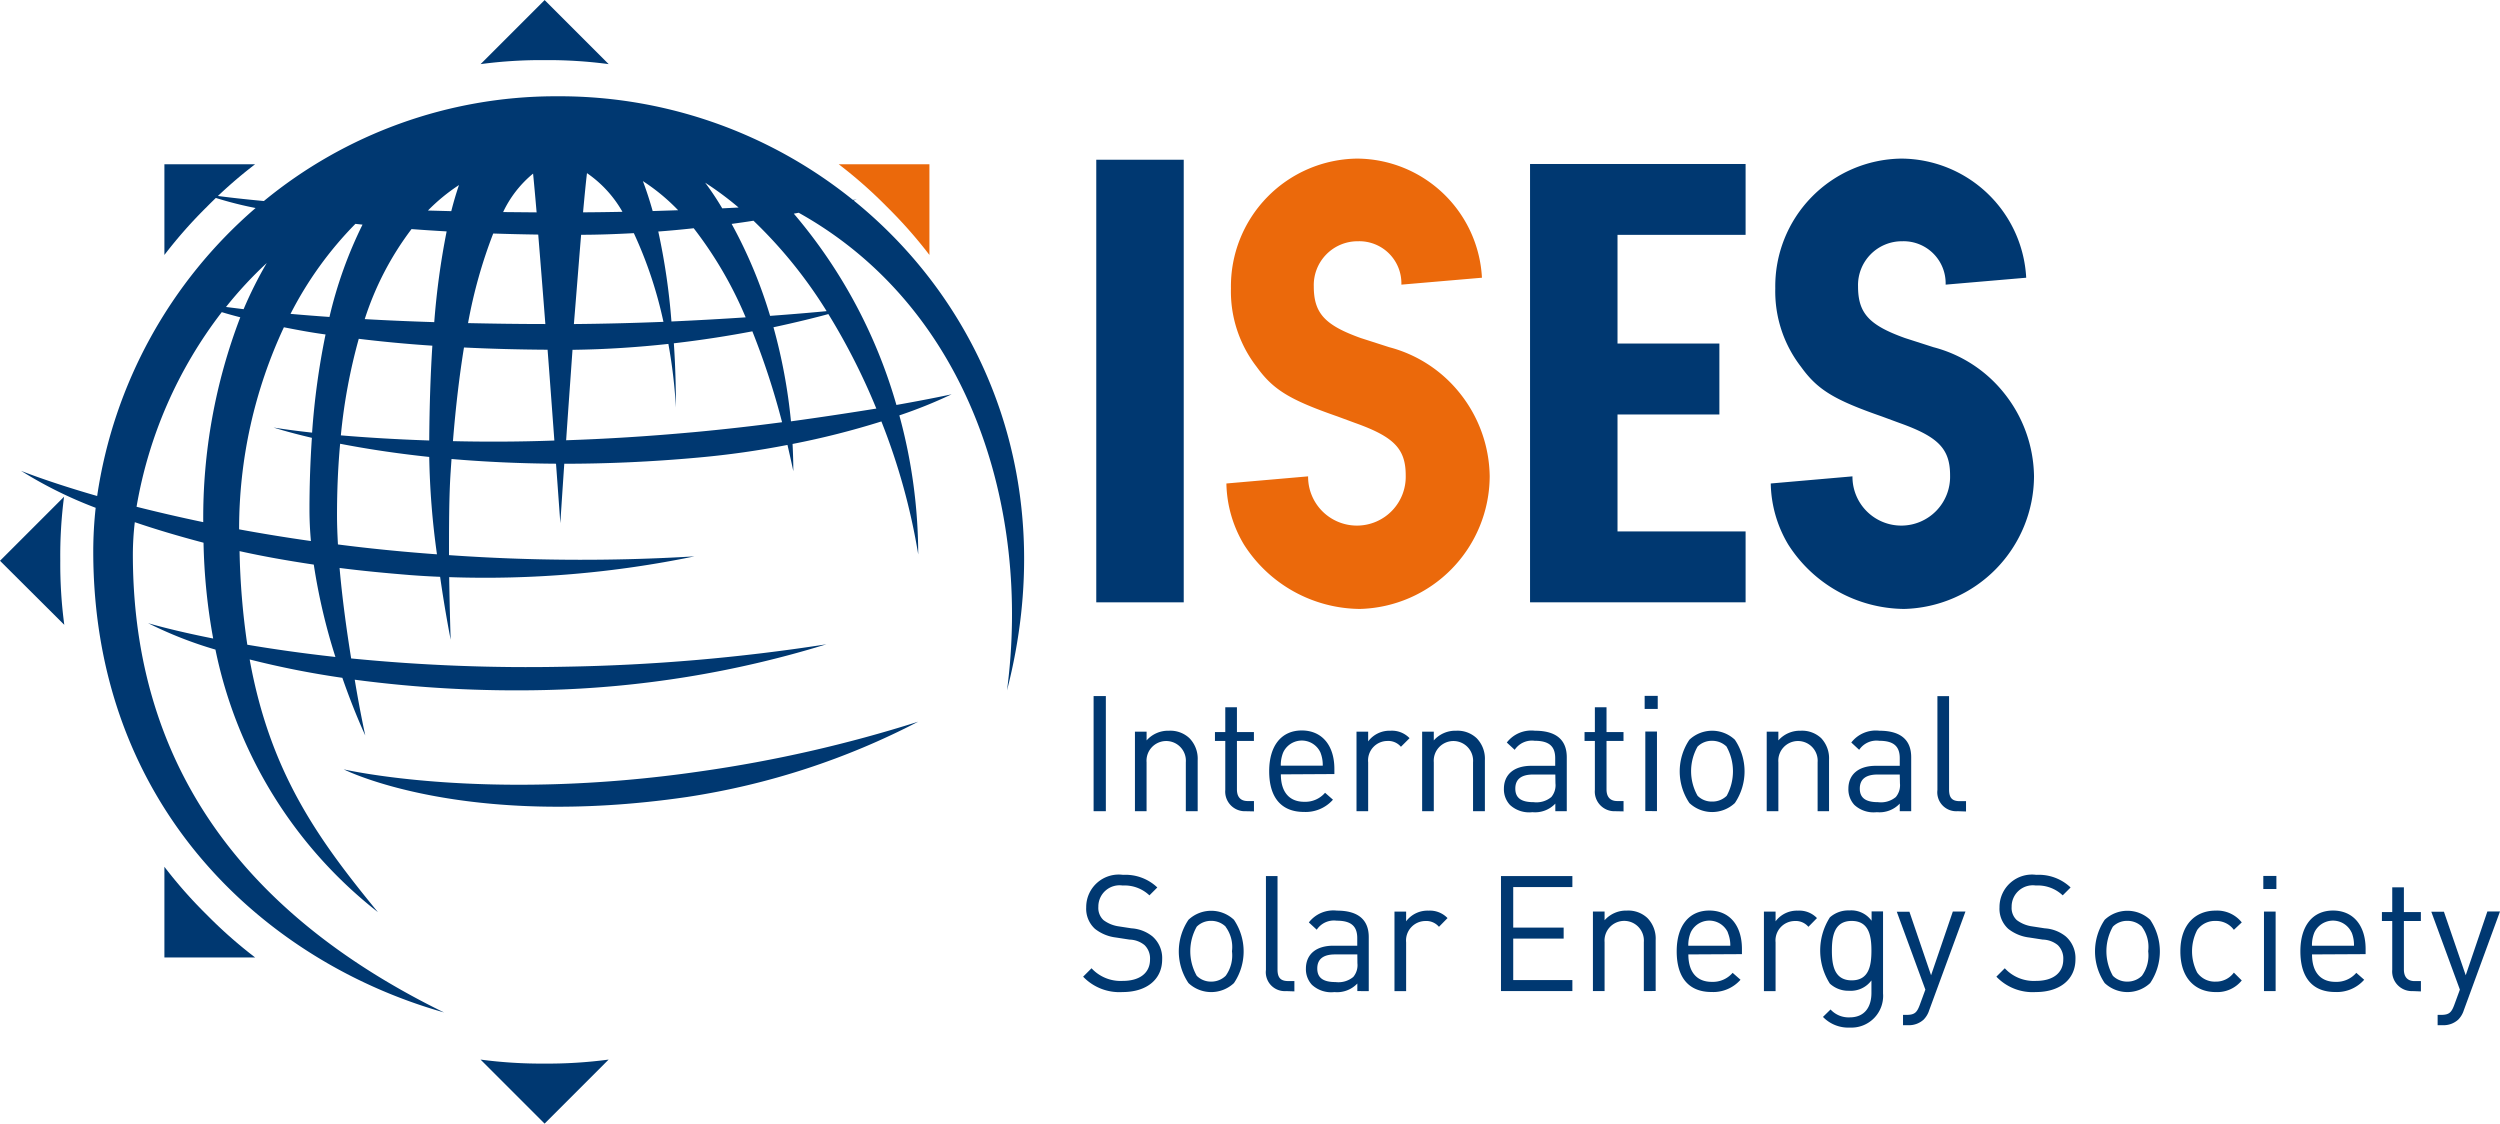 <svg xmlns="http://www.w3.org/2000/svg" width="121.013" height="54.393" viewBox="0 0 121.013 54.393">
  <g id="neu" transform="translate(0.03)">
    <path id="Path_1" data-name="Path 1" d="M99.414,329.67l.154-.042-.186.017a22.613,22.613,0,0,0-14.153-5.016h-.3A22.257,22.257,0,0,0,70.87,329.7c-1.986-.184-2.915-.345-2.915-.345a17.84,17.84,0,0,0,2.515.683A22.779,22.779,0,0,0,62.8,343.978c-2.389-.688-3.685-1.219-3.685-1.219a20.334,20.334,0,0,0,3.613,1.79,19.571,19.571,0,0,0-.117,2.106c0,12.355,8.291,19.864,16.979,22.322C71.349,364.942,64.528,358.3,64.528,346.8a13.755,13.755,0,0,1,.094-1.554c.976.333,2.081.665,3.327.993a28.638,28.638,0,0,0,.467,4.638c-2.046-.407-3.153-.745-3.153-.745a19.249,19.249,0,0,0,3.263,1.281,21.631,21.631,0,0,0,7.864,12.708c-2.873-3.5-5.214-6.729-6.208-12.231a43.2,43.2,0,0,0,4.487.889c.586,1.686,1.11,2.791,1.11,2.791s-.248-1.107-.511-2.7a59.541,59.541,0,0,0,9.227.5A50.235,50.235,0,0,0,98.1,351.156a91.986,91.986,0,0,1-12.641,1.085,86.761,86.761,0,0,1-10.364-.4c-.216-1.338-.43-2.888-.561-4.38,1.083.139,2.222.248,3.424.345q.73.055,1.443.084c.248,1.738.511,3.044.511,3.044s-.047-1.328-.072-3.029A50.008,50.008,0,0,0,91.712,346.9a91.053,91.053,0,0,1-11.881-.06c0-1.391,0-2.885.082-4.06.012-.2.027-.395.04-.593,1.507.129,3.2.216,5.058.228.127,1.723.209,2.88.209,2.88s.074-1.157.191-2.878c1.986,0,4.181-.087,6.543-.305a42.362,42.362,0,0,0,4.261-.606q.156.67.283,1.271c0-.439-.015-.879-.037-1.318a39.749,39.749,0,0,0,4.3-1.09,31.069,31.069,0,0,1,1.783,6.438,25.709,25.709,0,0,0-.914-6.731,22.567,22.567,0,0,0,2.53-1.021s-.993.219-2.672.516a24.8,24.8,0,0,0-4.966-9.259l.236-.045c8.268,4.613,11.248,14.31,10.083,23.122C109.4,343.459,105.786,334.823,99.414,329.67ZM73.194,341.162c-.074,1.1-.117,2.25-.117,3.476,0,.5.025,1.013.07,1.52-1.229-.174-2.389-.365-3.476-.566v-.035a23.092,23.092,0,0,1,2.168-9.746c.606.119,1.274.248,2.016.348a36,36,0,0,0-.651,4.752c-1.214-.134-1.865-.248-1.865-.248S71.982,340.879,73.194,341.162Zm7.119-12.231q-.2.581-.372,1.259l-1.13-.03a9.074,9.074,0,0,1,1.5-1.232Zm3.588-.559c.05.5.107,1.135.171,1.877l-1.621-.015a5.378,5.378,0,0,1,1.45-1.862Zm2.61-.022a5.668,5.668,0,0,1,1.716,1.872c-.628.012-1.266.022-1.907.025C86.391,329.462,86.455,328.809,86.51,328.35ZM75.3,330.805l.345.037a20.608,20.608,0,0,0-1.6,4.469q-1.025-.072-1.885-.149a17.649,17.649,0,0,1,3.141-4.358Zm.159,5.564c1.07.129,2.257.248,3.566.333-.087,1.376-.139,2.9-.151,4.589-1.691-.057-3.129-.151-4.278-.248a27.065,27.065,0,0,1,.867-4.673Zm.293-.953a14.582,14.582,0,0,1,2.265-4.358q.812.062,1.7.112a37,37,0,0,0-.6,4.392q-1.827-.057-3.355-.146Zm6.208-4.144q1.05.035,2.19.052c.107,1.3.226,2.8.345,4.33-1.328,0-2.58-.02-3.742-.045a23.743,23.743,0,0,1,1.219-4.338Zm4.253.062c.876,0,1.738-.035,2.565-.079a20.229,20.229,0,0,1,1.433,4.293c-1.373.055-2.836.094-4.335.107.127-1.534.243-3.037.35-4.32Zm3.725-.156c.6-.045,1.184-.1,1.738-.161a19.12,19.12,0,0,1,2.515,4.313c-1.075.072-2.289.142-3.593.2a31.692,31.692,0,0,0-.636-4.35Zm-.248-.993c-.146-.516-.3-.993-.474-1.45a9.6,9.6,0,0,1,1.706,1.41Zm2.51-1.393a15.68,15.68,0,0,1,1.649,1.222l-.792.04a13.629,13.629,0,0,0-.839-1.259ZM71.009,332.7a19.6,19.6,0,0,0-1.12,2.235l-.852-.107A19.366,19.366,0,0,1,71.009,332.7Zm-2.175,2.379c.261.079.559.164.894.248a27.129,27.129,0,0,0-1.793,9.917c-1.184-.248-2.257-.5-3.228-.745A21.287,21.287,0,0,1,68.834,335.076Zm5.5,16.691c-1.621-.179-3.052-.387-4.266-.593a35.521,35.521,0,0,1-.375-4.531c1.107.248,2.3.459,3.593.653a28.952,28.952,0,0,0,1.048,4.474ZM79.25,346.8l-.221-.015q-2.413-.182-4.574-.462c-.027-.5-.045-.968-.045-1.42q0-1.806.151-3.454c1.15.223,2.595.457,4.313.638h0a38.291,38.291,0,0,0,.375,4.718Zm.772-5.482c.137-1.688.318-3.2.534-4.529q1.872.094,4.047.109c.119,1.552.231,3.079.328,4.395-1.793.065-3.434.065-4.911.03Zm11.6-.425c-2.188.2-4.221.323-6.121.387.089-1.316.2-2.838.308-4.378,1.636-.02,3.2-.129,4.641-.286a24.994,24.994,0,0,1,.365,3.079q0-1.624-.1-3.109c1.4-.161,2.684-.367,3.8-.579a36.593,36.593,0,0,1,1.438,4.4C94.6,340.586,93.155,340.752,91.618,340.894Zm4.762-.529a26.45,26.45,0,0,0-.847-4.554c1.155-.248,2.066-.477,2.657-.638a31.471,31.471,0,0,1,2.322,4.574C99.352,339.933,97.954,340.149,96.38,340.365Zm1.721-5.333c-.626.06-1.564.142-2.731.228a22.844,22.844,0,0,0-1.862-4.452q.549-.074,1.058-.154a22.4,22.4,0,0,1,3.536,4.37Z" transform="translate(-58.127 -319.969)" fill="#003871"/>
    <path id="Path_2" data-name="Path 2" d="M122,448.857s5.753,2.927,16.636,1.336a35.9,35.9,0,0,0,11.174-3.643,64.8,64.8,0,0,1-10.506,2.4C128.89,450.471,122,448.857,122,448.857Z" transform="translate(-105.394 -411.617)" fill="#003871"/>
    <path id="Path_3" data-name="Path 3" d="M154.974,308.77a22.264,22.264,0,0,0-3.1.194l3.1-3.1,3.1,3.1A22.264,22.264,0,0,0,154.974,308.77Z" transform="translate(-128.641 -305.86)" fill="#003871"/>
    <path id="Path_4" data-name="Path 4" d="M154.964,512.614a22.269,22.269,0,0,0,3.1-.194l-3.1,3.1-3.1-3.1a22.26,22.26,0,0,0,3.1.194Z" transform="translate(-128.633 -461.131)" fill="#003871"/>
    <path id="Path_5" data-name="Path 5" d="M89.108,339.938a22.214,22.214,0,0,0-2.058,2.332v-4.39h4.39a22.2,22.2,0,0,0-2.332,2.058Z" transform="translate(-79.122 -329.929)" fill="#003871"/>
    <path id="Path_6" data-name="Path 6" d="M57.918,405.8a22.268,22.268,0,0,0,.194,3.1L55,405.8l3.1-3.1A22.269,22.269,0,0,0,57.918,405.8Z" transform="translate(-55.03 -378.655)" fill="#003871"/>
    <path id="Path_7" data-name="Path 7" d="M89.108,477.169a22.24,22.24,0,0,0,2.332,2.058H87.05V474.84A22.183,22.183,0,0,0,89.108,477.169Z" transform="translate(-79.122 -432.882)" fill="#003871"/>
    <path id="Path_8" data-name="Path 8" d="M226.332,339.938A22.159,22.159,0,0,0,224,337.88h4.39v4.39A22.246,22.246,0,0,0,226.332,339.938Z" transform="translate(-183.431 -329.929)" fill="#eb690b"/>
    <path id="Path_9" data-name="Path 9" d="M275.13,447.124V441.55h.593v5.574Z" transform="translate(-222.224 -407.858)" fill="#003871"/>
    <path id="Path_10" data-name="Path 10" d="M286.063,452.2v-2.369a.953.953,0,1,0-1.9,0V452.2H283.6v-3.849h.564v.422a1.386,1.386,0,0,1,1.08-.469,1.348,1.348,0,0,1,.993.36,1.423,1.423,0,0,1,.4,1.07V452.2Z" transform="translate(-228.693 -412.933)" fill="#003871"/>
    <path id="Path_11" data-name="Path 11" d="M301.14,448.756a.951.951,0,0,1-.993-1.033v-2.369h-.5v-.43h.5v-1.2h.564v1.2h.822v.43h-.822V447.7c0,.353.164.564.524.564h.3v.5Z" transform="translate(-240.867 -409.489)" fill="#003871"/>
    <path id="Path_12" data-name="Path 12" d="M311.214,450.393c0,.844.4,1.328,1.132,1.328a1.264,1.264,0,0,0,1.008-.437l.382.335a1.763,1.763,0,0,1-1.408.593c-1.016,0-1.679-.611-1.679-1.972,0-1.242.6-1.972,1.577-1.972s1.579.72,1.579,1.862v.248Zm1.914-1.063a.993.993,0,0,0-1.8,0,1.628,1.628,0,0,0-.117.641h2.031A1.628,1.628,0,0,0,313.128,449.33Z" transform="translate(-249.244 -412.91)" fill="#003871"/>
    <path id="Path_13" data-name="Path 13" d="M330.34,449.081a.8.8,0,0,0-.665-.281.939.939,0,0,0-.921,1.033V452.2h-.564v-3.849h.564v.469a1.291,1.291,0,0,1,1.08-.516,1.184,1.184,0,0,1,.924.36Z" transform="translate(-262.558 -412.933)" fill="#003871"/>
    <path id="Path_14" data-name="Path 14" d="M343.913,452.2v-2.369a.953.953,0,1,0-1.9,0V452.2h-.564v-3.849h.564v.422a1.386,1.386,0,0,1,1.08-.469,1.348,1.348,0,0,1,.993.36,1.423,1.423,0,0,1,.4,1.07V452.2Z" transform="translate(-272.64 -412.933)" fill="#003871"/>
    <path id="Path_15" data-name="Path 15" d="M360.406,452.206v-.367a1.351,1.351,0,0,1-1.11.415,1.372,1.372,0,0,1-1.088-.353,1.108,1.108,0,0,1-.291-.782c0-.673.469-1.11,1.328-1.11H360.4v-.367c0-.564-.281-.844-.993-.844a1,1,0,0,0-.968.437l-.382-.353a1.5,1.5,0,0,1,1.361-.571c1.033,0,1.542.447,1.542,1.284v2.612Zm0-1.775h-1.078c-.579,0-.859.236-.859.68s.273.658.884.658a1.125,1.125,0,0,0,.859-.248.889.889,0,0,0,.2-.665Z" transform="translate(-285.15 -412.94)" fill="#003871"/>
    <path id="Path_16" data-name="Path 16" d="M375.56,448.756a.951.951,0,0,1-.993-1.033v-2.369h-.5v-.43h.5v-1.2h.564v1.2h.822v.43h-.822V447.7c0,.353.164.564.524.564h.3v.5Z" transform="translate(-297.397 -409.489)" fill="#003871"/>
    <path id="Path_17" data-name="Path 17" d="M386.05,442.153v-.633h.633v.633Zm.032,4.941v-3.849h.564V447.1Z" transform="translate(-306.47 -407.836)" fill="#003871"/>
    <path id="Path_18" data-name="Path 18" d="M396,451.8a1.606,1.606,0,0,1-2.2,0,2.735,2.735,0,0,1,0-3.064,1.606,1.606,0,0,1,2.2,0,2.735,2.735,0,0,1,0,3.064Zm-.4-2.731a.993.993,0,0,0-.705-.281.968.968,0,0,0-.7.281,2.417,2.417,0,0,0,0,2.379.968.968,0,0,0,.7.281.993.993,0,0,0,.708-.276,2.459,2.459,0,0,0,0-2.374Z" transform="translate(-312.054 -412.929)" fill="#003871"/>
    <path id="Path_19" data-name="Path 19" d="M413.313,452.2v-2.369a.953.953,0,1,0-1.9,0V452.2h-.564v-3.849h.564v.422a1.386,1.386,0,0,1,1.08-.469,1.348,1.348,0,0,1,.993.36,1.423,1.423,0,0,1,.38,1.053V452.2Z" transform="translate(-325.361 -412.933)" fill="#003871"/>
    <path id="Path_20" data-name="Path 20" d="M429.8,452.206v-.367a1.351,1.351,0,0,1-1.11.415,1.372,1.372,0,0,1-1.088-.353,1.108,1.108,0,0,1-.288-.782c0-.673.469-1.11,1.328-1.11H429.8v-.367c0-.564-.281-.844-.993-.844a1.008,1.008,0,0,0-.971.437l-.382-.353a1.5,1.5,0,0,1,1.361-.571c1.033,0,1.539.447,1.539,1.284v2.612Zm0-1.775h-1.075c-.579,0-.859.236-.859.68s.273.658.884.658a1.125,1.125,0,0,0,.859-.248.889.889,0,0,0,.2-.665Z" transform="translate(-337.872 -412.94)" fill="#003871"/>
    <path id="Path_21" data-name="Path 21" d="M446.038,447.139a.917.917,0,0,1-.978-1.026V441.57h.564v4.519c0,.375.124.564.516.564h.305v.5Z" transform="translate(-351.309 -407.873)" fill="#003871"/>
    <path id="Path_22" data-name="Path 22" d="M275.117,482.081a2.426,2.426,0,0,1-1.907-.745l.407-.407a1.912,1.912,0,0,0,1.517.611c.814,0,1.314-.382,1.314-1.033a.9.9,0,0,0-.266-.7,1.2,1.2,0,0,0-.728-.266l-.648-.1a2.024,2.024,0,0,1-1.025-.422,1.316,1.316,0,0,1-.422-1.04,1.575,1.575,0,0,1,1.783-1.572,2.235,2.235,0,0,1,1.659.611l-.382.382a1.753,1.753,0,0,0-1.3-.477,1.027,1.027,0,0,0-1.172,1.033.8.8,0,0,0,.248.641,1.6,1.6,0,0,0,.745.305l.611.094a1.793,1.793,0,0,1,1.016.392,1.393,1.393,0,0,1,.469,1.1C277.041,481.478,276.274,482.081,275.117,482.081Z" transform="translate(-220.811 -434.06)" fill="#003871"/>
    <path id="Path_23" data-name="Path 23" d="M295.094,486.9a1.606,1.606,0,0,1-2.2,0,2.735,2.735,0,0,1,0-3.064,1.606,1.606,0,0,1,2.2,0,2.735,2.735,0,0,1,0,3.064Zm-.4-2.731a.994.994,0,0,0-.7-.281.969.969,0,0,0-.7.281,2.417,2.417,0,0,0,0,2.379.968.968,0,0,0,.7.281.993.993,0,0,0,.7-.281,1.682,1.682,0,0,0,.305-1.189,1.644,1.644,0,0,0-.305-1.179Z" transform="translate(-235.395 -439.314)" fill="#003871"/>
    <path id="Path_24" data-name="Path 24" d="M310.846,482.209a.916.916,0,0,1-.976-1.025V476.64h.561v4.519c0,.375.124.564.516.564h.3v.5Z" transform="translate(-248.622 -434.235)" fill="#003871"/>
    <path id="Path_25" data-name="Path 25" d="M320.526,487.276v-.367a1.351,1.351,0,0,1-1.11.415,1.372,1.372,0,0,1-1.088-.353,1.108,1.108,0,0,1-.291-.782c0-.673.469-1.11,1.328-1.11h1.157v-.367c0-.564-.281-.844-.993-.844a1,1,0,0,0-.968.437l-.382-.353a1.5,1.5,0,0,1,1.361-.571c1.033,0,1.539.447,1.539,1.284v2.612Zm0-1.775h-1.08c-.579,0-.859.236-.859.68s.273.658.884.658a1.125,1.125,0,0,0,.859-.248.889.889,0,0,0,.2-.665Z" transform="translate(-254.854 -439.302)" fill="#003871"/>
    <path id="Path_26" data-name="Path 26" d="M337.993,484.166a.8.8,0,0,0-.665-.281.941.941,0,0,0-.924,1.033v2.361h-.564v-3.849h.564v.469a1.291,1.291,0,0,1,1.08-.516,1.184,1.184,0,0,1,.924.36Z" transform="translate(-268.37 -439.303)" fill="#003871"/>
    <path id="Path_27" data-name="Path 27" d="M357.36,482.217V476.65h3.456v.531h-2.863v1.964h2.441v.531h-2.441v2.009h2.863v.531Z" transform="translate(-284.735 -434.243)" fill="#003871"/>
    <path id="Path_28" data-name="Path 28" d="M378.313,487.27V484.9a.953.953,0,1,0-1.9,0v2.369h-.564v-3.849h.564v.422a1.385,1.385,0,0,1,1.08-.469,1.348,1.348,0,0,1,.993.36,1.423,1.423,0,0,1,.4,1.07v2.463Z" transform="translate(-298.773 -439.296)" fill="#003871"/>
    <path id="Path_29" data-name="Path 29" d="M393.294,485.493c0,.844.4,1.328,1.135,1.328a1.264,1.264,0,0,0,1.008-.437l.382.335a1.763,1.763,0,0,1-1.408.593c-1.018,0-1.681-.611-1.681-1.971,0-1.242.6-1.972,1.579-1.972s1.579.72,1.579,1.862v.248Zm1.914-1.063a.993.993,0,0,0-1.8,0,1.612,1.612,0,0,0-.117.641h2.034a1.611,1.611,0,0,0-.124-.641Z" transform="translate(-311.599 -439.294)" fill="#003871"/>
    <path id="Path_30" data-name="Path 30" d="M412.393,484.166a.8.8,0,0,0-.665-.281.941.941,0,0,0-.924,1.033v2.361h-.564v-3.849h.564v.469a1.291,1.291,0,0,1,1.08-.516,1.184,1.184,0,0,1,.924.36Z" transform="translate(-324.887 -439.303)" fill="#003871"/>
    <path id="Path_31" data-name="Path 31" d="M423.06,489a1.7,1.7,0,0,1-1.306-.516l.367-.36a1.184,1.184,0,0,0,.924.382c.745,0,1.055-.524,1.055-1.182v-.606a1.242,1.242,0,0,1-1.08.5,1.323,1.323,0,0,1-.931-.345,2.976,2.976,0,0,1,0-3.208,1.341,1.341,0,0,1,.939-.335,1.214,1.214,0,0,1,1.08.5v-.454h.554v3.973A1.534,1.534,0,0,1,423.06,489Zm.087-5.162c-.837,0-.961.72-.961,1.438s.124,1.438.961,1.438.953-.72.953-1.438-.119-1.438-.956-1.438Z" transform="translate(-333.543 -439.26)" fill="#003871"/>
    <path id="Path_32" data-name="Path 32" d="M438.647,488.357a1.119,1.119,0,0,1-.273.454,1.055,1.055,0,0,1-.745.266h-.248v-.5h.176c.392,0,.5-.124.633-.477l.273-.745-1.383-3.769h.611l1.048,3.074,1.053-3.084h.611Z" transform="translate(-345.295 -439.452)" fill="#003871"/>
    <path id="Path_33" data-name="Path 33" d="M461.867,482.081a2.426,2.426,0,0,1-1.907-.745l.407-.407a1.912,1.912,0,0,0,1.517.611c.814,0,1.314-.382,1.314-1.033a.9.9,0,0,0-.266-.7,1.2,1.2,0,0,0-.728-.266l-.648-.1a2.024,2.024,0,0,1-1.023-.422,1.316,1.316,0,0,1-.422-1.04,1.575,1.575,0,0,1,1.783-1.572,2.235,2.235,0,0,1,1.659.611l-.382.382a1.755,1.755,0,0,0-1.3-.477,1.027,1.027,0,0,0-1.172,1.033.8.8,0,0,0,.248.641,1.6,1.6,0,0,0,.745.305l.611.094a1.793,1.793,0,0,1,1.016.392,1.393,1.393,0,0,1,.469,1.1C463.791,481.478,463.024,482.081,461.867,482.081Z" transform="translate(-363.355 -434.06)" fill="#003871"/>
    <path id="Path_34" data-name="Path 34" d="M481.844,486.9a1.607,1.607,0,0,1-2.2,0,2.735,2.735,0,0,1,0-3.064,1.606,1.606,0,0,1,2.2,0,2.735,2.735,0,0,1,0,3.064Zm-.4-2.731a.993.993,0,0,0-.705-.281.969.969,0,0,0-.7.281,2.417,2.417,0,0,0,0,2.379.969.969,0,0,0,.7.281.993.993,0,0,0,.705-.281,1.682,1.682,0,0,0,.305-1.189,1.655,1.655,0,0,0-.3-1.179Z" transform="translate(-377.795 -439.314)" fill="#003871"/>
    <path id="Path_35" data-name="Path 35" d="M497.536,487.317c-.968,0-1.706-.656-1.706-1.971s.745-1.972,1.706-1.972a1.525,1.525,0,0,1,1.266.571l-.382.36a1.058,1.058,0,0,0-.884-.43,1.043,1.043,0,0,0-.891.437,2.255,2.255,0,0,0,0,2.063,1.043,1.043,0,0,0,.891.437,1.065,1.065,0,0,0,.884-.437l.382.38A1.525,1.525,0,0,1,497.536,487.317Z" transform="translate(-390.319 -439.296)" fill="#003871"/>
    <path id="Path_36" data-name="Path 36" d="M512,477.253v-.633h.633v.633Zm.032,4.941v-3.849h.564v3.849Z" transform="translate(-402.474 -434.22)" fill="#003871"/>
    <path id="Path_37" data-name="Path 37" d="M519.8,485.493c0,.844.4,1.328,1.135,1.328a1.264,1.264,0,0,0,1.008-.437l.382.335a1.763,1.763,0,0,1-1.408.593c-1.018,0-1.681-.611-1.681-1.971,0-1.242.6-1.972,1.579-1.972s1.579.72,1.579,1.862v.248Zm1.914-1.063a.993.993,0,0,0-1.8,0,1.611,1.611,0,0,0-.117.641h2.034A1.61,1.61,0,0,0,521.718,484.43Z" transform="translate(-407.916 -439.294)" fill="#003871"/>
    <path id="Path_38" data-name="Path 38" d="M536.62,483.848a.951.951,0,0,1-.993-1.033v-2.361h-.5v-.43h.5v-1.2h.564v1.2h.822v.43h-.822V482.8c0,.353.164.564.524.564h.3v.5Z" transform="translate(-419.86 -435.874)" fill="#003871"/>
    <path id="Path_39" data-name="Path 39" d="M546.322,488.342a1.12,1.12,0,0,1-.273.454,1.055,1.055,0,0,1-.745.266h-.248v-.5h.171c.392,0,.5-.124.633-.477l.273-.745-1.383-3.769h.611l1.055,3.074,1.048-3.089h.611Z" transform="translate(-427.092 -439.437)" fill="#003871"/>
    <path id="Path_40" data-name="Path 40" d="M280.114,358.423H275.88V337h4.234Z" transform="translate(-222.845 -329.268)" fill="#003871"/>
    <path id="Path_41" data-name="Path 41" d="M319.244,35.4V31.97H308.81V53.187h10.434V49.756h-6.2V44.095h4.931V40.661h-4.931V35.4Z" transform="translate(-234.778 -24.032)" fill="#003871"/>
    <path id="Path_42" data-name="Path 42" d="M310.6,345.91l-1.381-.444c-1.738-.623-2.274-1.2-2.274-2.5a2.123,2.123,0,0,1,2.14-2.185,2.037,2.037,0,0,1,2.1,2.1l3.9-.335a6.089,6.089,0,0,0-6.044-5.766,6.184,6.184,0,0,0-6.106,6.285,5.959,5.959,0,0,0,1.241,3.789c.8,1.115,1.6,1.6,3.921,2.409l.847.313c1.872.668,2.451,1.241,2.451,2.54a2.363,2.363,0,1,1-4.725.045l-3.955.345a5.959,5.959,0,0,0,.847,2.952,6.723,6.723,0,0,0,5.614,3.121,6.451,6.451,0,0,0,6.284-6.419,6.57,6.57,0,0,0-1.47-4.055A6.463,6.463,0,0,0,310.6,345.91Z" transform="translate(-243.381 -329.103)" fill="#eb690b"/>
    <path id="Path_43" data-name="Path 43" d="M420.546,345.91l-1.381-.444c-1.738-.623-2.272-1.2-2.272-2.5a2.123,2.123,0,0,1,2.14-2.185,2.037,2.037,0,0,1,2.1,2.1l3.9-.335a6.089,6.089,0,0,0-6.046-5.766,6.182,6.182,0,0,0-6.1,6.285,5.959,5.959,0,0,0,1.242,3.789c.8,1.115,1.6,1.6,3.921,2.409l.847.313c1.872.668,2.451,1.241,2.451,2.54a2.363,2.363,0,1,1-4.725.045l-3.955.345a5.944,5.944,0,0,0,.844,2.952,6.722,6.722,0,0,0,5.614,3.121,6.451,6.451,0,0,0,6.285-6.419,6.57,6.57,0,0,0-1.47-4.055A6.445,6.445,0,0,0,420.546,345.91Z" transform="translate(-326.984 -329.103)" fill="#003871"/>
  </g>
</svg>
